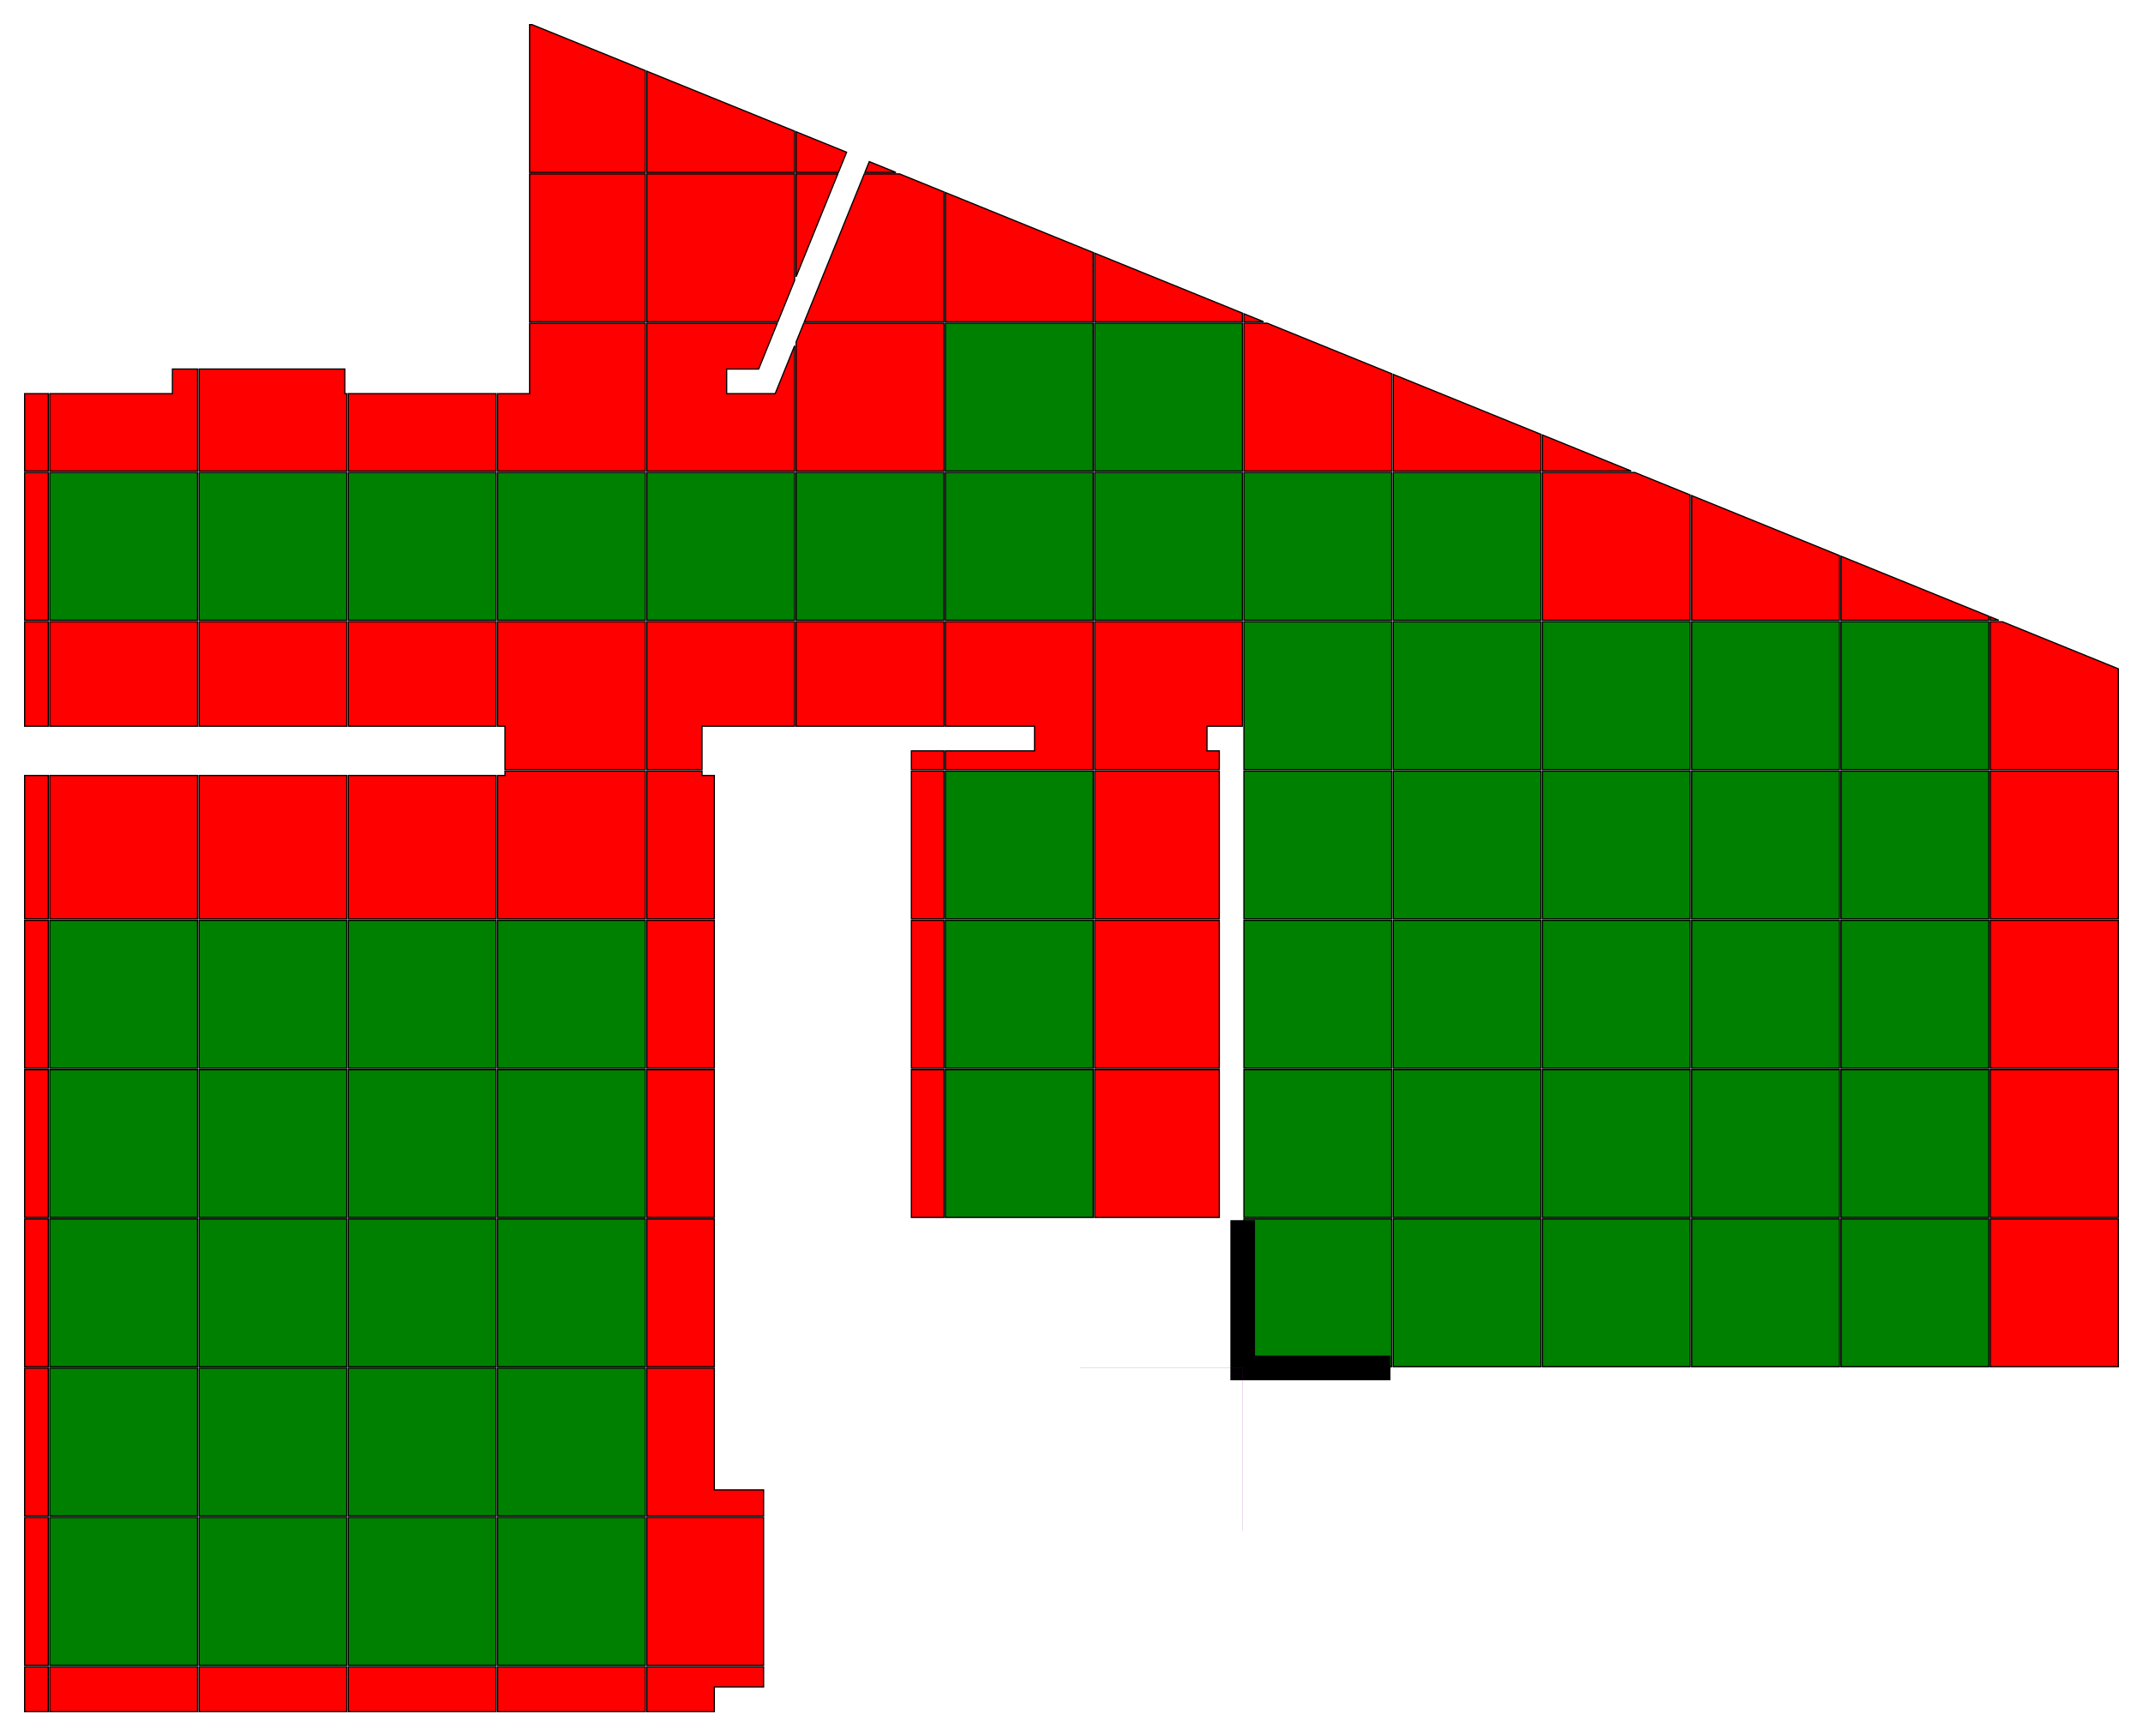 <?xml version="1.0" standalone="no" ?>
<!DOCTYPE svg PUBLIC "-//W3C//DTD SVG 1.1//EN" "http://www.w3.org/Graphics/SVG/1.1/DTD/svg11.dtd">
<svg width="8700px" height="7048px" xmlns="http://www.w3.org/2000/svg" version="1.1" >
	<path d="M5050,5548 5650,5548 5650,4948 5050,4948 5050,5548 z " fill-rule="evenodd" fill="rgb(0,128,0)" stroke-width="5" stroke="rgb(0,0,0)" />
	<path d="M5656,5548 6256,5548 6256,4948 5656,4948 5656,5548 z " fill-rule="evenodd" fill="rgb(0,128,0)" stroke-width="5" stroke="rgb(0,0,0)" />
	<path d="M5050,4942 5650,4942 5650,4342 5050,4342 5050,4942 z " fill-rule="evenodd" fill="rgb(0,128,0)" stroke-width="5" stroke="rgb(0,0,0)" />
	<path d="M5656,4942 6256,4942 6256,4342 5656,4342 5656,4942 z " fill-rule="evenodd" fill="rgb(0,128,0)" stroke-width="5" stroke="rgb(0,0,0)" />
	<path d="M6262,4942 6862,4942 6862,4342 6262,4342 6262,4942 z " fill-rule="evenodd" fill="rgb(0,128,0)" stroke-width="5" stroke="rgb(0,0,0)" />
	<path d="M6262,5548 6862,5548 6862,4948 6262,4948 6262,5548 z " fill-rule="evenodd" fill="rgb(0,128,0)" stroke-width="5" stroke="rgb(0,0,0)" />
	<path d="M6868,4942 7468,4942 7468,4342 6868,4342 6868,4942 z " fill-rule="evenodd" fill="rgb(0,128,0)" stroke-width="5" stroke="rgb(0,0,0)" />
	<path d="M5050,4336 5650,4336 5650,3736 5050,3736 5050,4336 z " fill-rule="evenodd" fill="rgb(0,128,0)" stroke-width="5" stroke="rgb(0,0,0)" />
	<path d="M5656,4336 6256,4336 6256,3736 5656,3736 5656,4336 z " fill-rule="evenodd" fill="rgb(0,128,0)" stroke-width="5" stroke="rgb(0,0,0)" />
	<path d="M6262,4336 6862,4336 6862,3736 6262,3736 6262,4336 z " fill-rule="evenodd" fill="rgb(0,128,0)" stroke-width="5" stroke="rgb(0,0,0)" />
	<path d="M6868,4336 7468,4336 7468,3736 6868,3736 6868,4336 z " fill-rule="evenodd" fill="rgb(0,128,0)" stroke-width="5" stroke="rgb(0,0,0)" />
	<path d="M7474,4336 8074,4336 8074,3736 7474,3736 7474,4336 z " fill-rule="evenodd" fill="rgb(0,128,0)" stroke-width="5" stroke="rgb(0,0,0)" />
	<path d="M6868,5548 7468,5548 7468,4948 6868,4948 6868,5548 z " fill-rule="evenodd" fill="rgb(0,128,0)" stroke-width="5" stroke="rgb(0,0,0)" />
	<path d="M7474,4942 8074,4942 8074,4342 7474,4342 7474,4942 z " fill-rule="evenodd" fill="rgb(0,128,0)" stroke-width="5" stroke="rgb(0,0,0)" />
	<path d="M3838,4942 4438,4942 4438,4342 3838,4342 3838,4942 z " fill-rule="evenodd" fill="rgb(0,128,0)" stroke-width="5" stroke="rgb(0,0,0)" />
	<path d="M5050,3730 5650,3730 5650,3130 5050,3130 5050,3730 z " fill-rule="evenodd" fill="rgb(0,128,0)" stroke-width="5" stroke="rgb(0,0,0)" />
	<path d="M5656,3730 6256,3730 6256,3130 5656,3130 5656,3730 z " fill-rule="evenodd" fill="rgb(0,128,0)" stroke-width="5" stroke="rgb(0,0,0)" />
	<path d="M6262,3730 6862,3730 6862,3130 6262,3130 6262,3730 z " fill-rule="evenodd" fill="rgb(0,128,0)" stroke-width="5" stroke="rgb(0,0,0)" />
	<path d="M6868,3730 7468,3730 7468,3130 6868,3130 6868,3730 z " fill-rule="evenodd" fill="rgb(0,128,0)" stroke-width="5" stroke="rgb(0,0,0)" />
	<path d="M7474,3730 8074,3730 8074,3130 7474,3130 7474,3730 z " fill-rule="evenodd" fill="rgb(0,128,0)" stroke-width="5" stroke="rgb(0,0,0)" />
	<path d="M7474,5548 8074,5548 8074,4948 7474,4948 7474,5548 z " fill-rule="evenodd" fill="rgb(0,128,0)" stroke-width="5" stroke="rgb(0,0,0)" />
	<path d="M3838,4336 4438,4336 4438,3736 3838,3736 3838,4336 z " fill-rule="evenodd" fill="rgb(0,128,0)" stroke-width="5" stroke="rgb(0,0,0)" />
	<path d="M5050,3124 5650,3124 5650,2524 5050,2524 5050,3124 z " fill-rule="evenodd" fill="rgb(0,128,0)" stroke-width="5" stroke="rgb(0,0,0)" />
	<path d="M5656,3124 6256,3124 6256,2524 5656,2524 5656,3124 z " fill-rule="evenodd" fill="rgb(0,128,0)" stroke-width="5" stroke="rgb(0,0,0)" />
	<path d="M6262,3124 6862,3124 6862,2524 6262,2524 6262,3124 z " fill-rule="evenodd" fill="rgb(0,128,0)" stroke-width="5" stroke="rgb(0,0,0)" />
	<path d="M6868,3124 7468,3124 7468,2524 6868,2524 6868,3124 z " fill-rule="evenodd" fill="rgb(0,128,0)" stroke-width="5" stroke="rgb(0,0,0)" />
	<path d="M7474,3124 8074,3124 8074,2524 7474,2524 7474,3124 z " fill-rule="evenodd" fill="rgb(0,128,0)" stroke-width="5" stroke="rgb(0,0,0)" />
	<path d="M1414,6154 2014,6154 2014,5554 1414,5554 1414,6154 z " fill-rule="evenodd" fill="rgb(0,128,0)" stroke-width="5" stroke="rgb(0,0,0)" />
	<path d="M2020,6154 2620,6154 2620,5554 2020,5554 2020,6154 z " fill-rule="evenodd" fill="rgb(0,128,0)" stroke-width="5" stroke="rgb(0,0,0)" />
	<path d="M2020,5548 2620,5548 2620,4948 2020,4948 2020,5548 z " fill-rule="evenodd" fill="rgb(0,128,0)" stroke-width="5" stroke="rgb(0,0,0)" />
	<path d="M3838,3730 4438,3730 4438,3130 3838,3130 3838,3730 z " fill-rule="evenodd" fill="rgb(0,128,0)" stroke-width="5" stroke="rgb(0,0,0)" />
	<path d="M5050,2518 5650,2518 5650,1918 5050,1918 5050,2518 z " fill-rule="evenodd" fill="rgb(0,128,0)" stroke-width="5" stroke="rgb(0,0,0)" />
	<path d="M5656,2518 6256,2518 6256,1918 5656,1918 5656,2518 z " fill-rule="evenodd" fill="rgb(0,128,0)" stroke-width="5" stroke="rgb(0,0,0)" />
	<path d="M202,6760 802,6760 802,6160 202,6160 202,6760 z " fill-rule="evenodd" fill="rgb(0,128,0)" stroke-width="5" stroke="rgb(0,0,0)" />
	<path d="M808,6760 1408,6760 1408,6160 808,6160 808,6760 z " fill-rule="evenodd" fill="rgb(0,128,0)" stroke-width="5" stroke="rgb(0,0,0)" />
	<path d="M1414,6760 2014,6760 2014,6160 1414,6160 1414,6760 z " fill-rule="evenodd" fill="rgb(0,128,0)" stroke-width="5" stroke="rgb(0,0,0)" />
	<path d="M808,6154 1408,6154 1408,5554 808,5554 808,6154 z " fill-rule="evenodd" fill="rgb(0,128,0)" stroke-width="5" stroke="rgb(0,0,0)" />
	<path d="M1414,5548 2014,5548 2014,4948 1414,4948 1414,5548 z " fill-rule="evenodd" fill="rgb(0,128,0)" stroke-width="5" stroke="rgb(0,0,0)" />
	<path d="M2020,6760 2620,6760 2620,6160 2020,6160 2020,6760 z " fill-rule="evenodd" fill="rgb(0,128,0)" stroke-width="5" stroke="rgb(0,0,0)" />
	<path d="M2020,4942 2620,4942 2620,4342 2020,4342 2020,4942 z " fill-rule="evenodd" fill="rgb(0,128,0)" stroke-width="5" stroke="rgb(0,0,0)" />
	<path d="M4444,2518 5044,2518 5044,1918 4444,1918 4444,2518 z " fill-rule="evenodd" fill="rgb(0,128,0)" stroke-width="5" stroke="rgb(0,0,0)" />
	<path d="M202,6154 802,6154 802,5554 202,5554 202,6154 z " fill-rule="evenodd" fill="rgb(0,128,0)" stroke-width="5" stroke="rgb(0,0,0)" />
	<path d="M808,5548 1408,5548 1408,4948 808,4948 808,5548 z " fill-rule="evenodd" fill="rgb(0,128,0)" stroke-width="5" stroke="rgb(0,0,0)" />
	<path d="M1414,4942 2014,4942 2014,4342 1414,4342 1414,4942 z " fill-rule="evenodd" fill="rgb(0,128,0)" stroke-width="5" stroke="rgb(0,0,0)" />
	<path d="M2020,4336 2620,4336 2620,3736 2020,3736 2020,4336 z " fill-rule="evenodd" fill="rgb(0,128,0)" stroke-width="5" stroke="rgb(0,0,0)" />
	<path d="M3838,2518 4438,2518 4438,1918 3838,1918 3838,2518 z " fill-rule="evenodd" fill="rgb(0,128,0)" stroke-width="5" stroke="rgb(0,0,0)" />
	<path d="M4444,1912 5044,1912 5044,1312 4444,1312 4444,1912 z " fill-rule="evenodd" fill="rgb(0,128,0)" stroke-width="5" stroke="rgb(0,0,0)" />
	<path d="M202,5548 802,5548 802,4948 202,4948 202,5548 z " fill-rule="evenodd" fill="rgb(0,128,0)" stroke-width="5" stroke="rgb(0,0,0)" />
	<path d="M808,4942 1408,4942 1408,4342 808,4342 808,4942 z " fill-rule="evenodd" fill="rgb(0,128,0)" stroke-width="5" stroke="rgb(0,0,0)" />
	<path d="M1414,4336 2014,4336 2014,3736 1414,3736 1414,4336 z " fill-rule="evenodd" fill="rgb(0,128,0)" stroke-width="5" stroke="rgb(0,0,0)" />
	<path d="M3232,2518 3832,2518 3832,1918 3232,1918 3232,2518 z " fill-rule="evenodd" fill="rgb(0,128,0)" stroke-width="5" stroke="rgb(0,0,0)" />
	<path d="M3838,1912 4438,1912 4438,1312 3838,1312 3838,1912 z " fill-rule="evenodd" fill="rgb(0,128,0)" stroke-width="5" stroke="rgb(0,0,0)" />
	<path d="M202,4942 802,4942 802,4342 202,4342 202,4942 z " fill-rule="evenodd" fill="rgb(0,128,0)" stroke-width="5" stroke="rgb(0,0,0)" />
	<path d="M808,4336 1408,4336 1408,3736 808,3736 808,4336 z " fill-rule="evenodd" fill="rgb(0,128,0)" stroke-width="5" stroke="rgb(0,0,0)" />
	<path d="M2626,2518 3226,2518 3226,1918 2626,1918 2626,2518 z " fill-rule="evenodd" fill="rgb(0,128,0)" stroke-width="5" stroke="rgb(0,0,0)" />
	<path d="M202,4336 802,4336 802,3736 202,3736 202,4336 z " fill-rule="evenodd" fill="rgb(0,128,0)" stroke-width="5" stroke="rgb(0,0,0)" />
	<path d="M2020,2518 2620,2518 2620,1918 2020,1918 2020,2518 z " fill-rule="evenodd" fill="rgb(0,128,0)" stroke-width="5" stroke="rgb(0,0,0)" />
	<path d="M1414,2518 2014,2518 2014,1918 1414,1918 1414,2518 z " fill-rule="evenodd" fill="rgb(0,128,0)" stroke-width="5" stroke="rgb(0,0,0)" />
	<path d="M808,2518 1408,2518 1408,1918 808,1918 808,2518 z " fill-rule="evenodd" fill="rgb(0,128,0)" stroke-width="5" stroke="rgb(0,0,0)" />
	<path d="M202,2518 802,2518 802,1918 202,1918 202,2518 z " fill-rule="evenodd" fill="rgb(0,128,0)" stroke-width="5" stroke="rgb(0,0,0)" />
	<path d="M4444,4942 4444,4342 4950,4342 4950,4942 4444,4942 z " fill-rule="evenodd" fill="rgb(255,0,0)" stroke-width="5" stroke="rgb(0,0,0)" />
	<path d="M8080,4336 8080,3736 8600,3736 8600,4336 8080,4336 z " fill-rule="evenodd" fill="rgb(255,0,0)" stroke-width="5" stroke="rgb(0,0,0)" />
	<path d="M4444,4336 4444,3736 4950,3736 4950,4336 4444,4336 z " fill-rule="evenodd" fill="rgb(255,0,0)" stroke-width="5" stroke="rgb(0,0,0)" />
	<path d="M8080,3730 8080,3130 8600,3130 8600,3730 8080,3730 z " fill-rule="evenodd" fill="rgb(255,0,0)" stroke-width="5" stroke="rgb(0,0,0)" />
	<path d="M8080,4942 8080,4342 8600,4342 8600,4942 8080,4942 z " fill-rule="evenodd" fill="rgb(255,0,0)" stroke-width="5" stroke="rgb(0,0,0)" />
	<path d="M2626,5548 2626,4948 2900,4948 2900,5548 2626,5548 z " fill-rule="evenodd" fill="rgb(255,0,0)" stroke-width="5" stroke="rgb(0,0,0)" />
	<path d="M3832,4342 3832,4942 3700,4942 3700,4342 3832,4342 z " fill-rule="evenodd" fill="rgb(255,0,0)" stroke-width="5" stroke="rgb(0,0,0)" />
	<path d="M4444,3730 4444,3130 4950,3130 4950,3730 4444,3730 z " fill-rule="evenodd" fill="rgb(255,0,0)" stroke-width="5" stroke="rgb(0,0,0)" />
	<path d="M8080,3124 8080,2524 8129.6,2524 8600,2715 8600,3124 8080,3124 z " fill-rule="evenodd" fill="rgb(255,0,0)" stroke-width="5" stroke="rgb(0,0,0)" />
	<path d="M8080,5548 8080,4948 8600,4948 8600,5548 8080,5548 z " fill-rule="evenodd" fill="rgb(255,0,0)" stroke-width="5" stroke="rgb(0,0,0)" />
	<path d="M2626,6154 2626,5554 2900,5554 2900,6048 3100,6048 3100,6154 2626,6154 z " fill-rule="evenodd" fill="rgb(255,0,0)" stroke-width="5" stroke="rgb(0,0,0)" />
	<path d="M2626,4942 2626,4342 2900,4342 2900,4942 2626,4942 z " fill-rule="evenodd" fill="rgb(255,0,0)" stroke-width="5" stroke="rgb(0,0,0)" />
	<path d="M3832,3736 3832,4336 3700,4336 3700,3736 3832,3736 z " fill-rule="evenodd" fill="rgb(255,0,0)" stroke-width="5" stroke="rgb(0,0,0)" />
	<path d="M4444,3124 4444,2524 5044,2524 5044,2948 4900,2948 4900,3048 4950,3048 4950,3124 4444,3124 z " fill-rule="evenodd" fill="rgb(255,0,0)" stroke-width="5" stroke="rgb(0,0,0)" />
	<path d="M6862,2518 6262,2518 6262,1918 6637.11,1918 6862,2009.31 6862,2518 z " fill-rule="evenodd" fill="rgb(255,0,0)" stroke-width="5" stroke="rgb(0,0,0)" />
	<path d="M7468,2518 6868,2518 6868,2011.75 7468,2255.37 7468,2518 z " fill-rule="evenodd" fill="rgb(255,0,0)" stroke-width="5" stroke="rgb(0,0,0)" />
	<path d="M8074,2518 7474,2518 7474,2257.81 8074,2501.43 8074,2518 z " fill-rule="evenodd" fill="rgb(255,0,0)" stroke-width="5" stroke="rgb(0,0,0)" />
	<path d="M8080,2518 8080,2503.86 8114.82,2518 8080,2518 z " fill-rule="evenodd" fill="rgb(255,0,0)" stroke-width="5" stroke="rgb(0,0,0)" />
	<path d="M2626,6760 2626,6160 3100,6160 3100,6760 2626,6760 z " fill-rule="evenodd" fill="rgb(255,0,0)" stroke-width="5" stroke="rgb(0,0,0)" />
	<path d="M2626,4336 2626,3736 2900,3736 2900,4336 2626,4336 z " fill-rule="evenodd" fill="rgb(255,0,0)" stroke-width="5" stroke="rgb(0,0,0)" />
	<path d="M3832,3130 3832,3730 3700,3730 3700,3130 3832,3130 z " fill-rule="evenodd" fill="rgb(255,0,0)" stroke-width="5" stroke="rgb(0,0,0)" />
	<path d="M3838,2524 4438,2524 4438,3124 3838,3124 3838,3048 4200,3048 4200,2948 3838,2948 3838,2524 z " fill-rule="evenodd" fill="rgb(255,0,0)" stroke-width="5" stroke="rgb(0,0,0)" />
	<path d="M5650,1912 5050,1912 5050,1312 5144.63,1312 5650,1517.2 5650,1912 z " fill-rule="evenodd" fill="rgb(255,0,0)" stroke-width="5" stroke="rgb(0,0,0)" />
	<path d="M6256,1912 5656,1912 5656,1519.63 6256,1763.26 6256,1912 z " fill-rule="evenodd" fill="rgb(255,0,0)" stroke-width="5" stroke="rgb(0,0,0)" />
	<path d="M6262,1912 6262,1765.69 6622.33,1912 6262,1912 z " fill-rule="evenodd" fill="rgb(255,0,0)" stroke-width="5" stroke="rgb(0,0,0)" />
	<path d="M196,6766 196,6948 100,6948 100,6766 196,6766 z " fill-rule="evenodd" fill="rgb(255,0,0)" stroke-width="5" stroke="rgb(0,0,0)" />
	<path d="M202,6766 802,6766 802,6948 202,6948 202,6766 z " fill-rule="evenodd" fill="rgb(255,0,0)" stroke-width="5" stroke="rgb(0,0,0)" />
	<path d="M196,6160 196,6760 100,6760 100,6160 196,6160 z " fill-rule="evenodd" fill="rgb(255,0,0)" stroke-width="5" stroke="rgb(0,0,0)" />
	<path d="M808,6766 1408,6766 1408,6948 808,6948 808,6766 z " fill-rule="evenodd" fill="rgb(255,0,0)" stroke-width="5" stroke="rgb(0,0,0)" />
	<path d="M1414,6766 2014,6766 2014,6948 1414,6948 1414,6766 z " fill-rule="evenodd" fill="rgb(255,0,0)" stroke-width="5" stroke="rgb(0,0,0)" />
	<path d="M2020,6766 2620,6766 2620,6948 2020,6948 2020,6766 z " fill-rule="evenodd" fill="rgb(255,0,0)" stroke-width="5" stroke="rgb(0,0,0)" />
	<path d="M2626,6766 3100,6766 3100,6848 2900,6848 2900,6948 2626,6948 2626,6766 z " fill-rule="evenodd" fill="rgb(255,0,0)" stroke-width="5" stroke="rgb(0,0,0)" />
	<path d="M2626,3730 2626,3130 2850,3130 2850,3148 2900,3148 2900,3730 2626,3730 z " fill-rule="evenodd" fill="rgb(255,0,0)" stroke-width="5" stroke="rgb(0,0,0)" />
	<path d="M3832,3124 3700,3124 3700,3048 3832,3048 3832,3124 z " fill-rule="evenodd" fill="rgb(255,0,0)" stroke-width="5" stroke="rgb(0,0,0)" />
	<path d="M3232,2524 3832,2524 3832,2948 3232,2948 3232,2524 z " fill-rule="evenodd" fill="rgb(255,0,0)" stroke-width="5" stroke="rgb(0,0,0)" />
	<path d="M5050,1306 5050,1273.58 5129.85,1306 5050,1306 z " fill-rule="evenodd" fill="rgb(255,0,0)" stroke-width="5" stroke="rgb(0,0,0)" />
	<path d="M196,5554 196,6154 100,6154 100,5554 196,5554 z " fill-rule="evenodd" fill="rgb(255,0,0)" stroke-width="5" stroke="rgb(0,0,0)" />
	<path d="M2620,3130 2620,3730 2020,3730 2020,3148 2050,3148 2050,3130 2620,3130 z " fill-rule="evenodd" fill="rgb(255,0,0)" stroke-width="5" stroke="rgb(0,0,0)" />
	<path d="M2626,3124 2626,2524 3226,2524 3226,2948 2850,2948 2850,3124 2626,3124 z " fill-rule="evenodd" fill="rgb(255,0,0)" stroke-width="5" stroke="rgb(0,0,0)" />
	<path d="M5044,1306 4444,1306 4444,1027.52 5044,1271.14 5044,1306 z " fill-rule="evenodd" fill="rgb(255,0,0)" stroke-width="5" stroke="rgb(0,0,0)" />
	<path d="M196,4948 196,5548 100,5548 100,4948 196,4948 z " fill-rule="evenodd" fill="rgb(255,0,0)" stroke-width="5" stroke="rgb(0,0,0)" />
	<path d="M2014,3730 1414,3730 1414,3148 2014,3148 2014,3730 z " fill-rule="evenodd" fill="rgb(255,0,0)" stroke-width="5" stroke="rgb(0,0,0)" />
	<path d="M2020,2524 2620,2524 2620,3124 2050,3124 2050,2948 2020,2948 2020,2524 z " fill-rule="evenodd" fill="rgb(255,0,0)" stroke-width="5" stroke="rgb(0,0,0)" />
	<path d="M3832,1312 3832,1912 3232,1912 3232,1388.39 3262.98,1312 3832,1312 z " fill-rule="evenodd" fill="rgb(255,0,0)" stroke-width="5" stroke="rgb(0,0,0)" />
	<path d="M4438,1306 3838,1306 3838,781.465 4438,1025.09 4438,1306 z " fill-rule="evenodd" fill="rgb(255,0,0)" stroke-width="5" stroke="rgb(0,0,0)" />
	<path d="M196,4342 196,4942 100,4942 100,4342 196,4342 z " fill-rule="evenodd" fill="rgb(255,0,0)" stroke-width="5" stroke="rgb(0,0,0)" />
	<path d="M1408,3730 808,3730 808,3148 1408,3148 1408,3730 z " fill-rule="evenodd" fill="rgb(255,0,0)" stroke-width="5" stroke="rgb(0,0,0)" />
	<path d="M1414,2524 2014,2524 2014,2948 1414,2948 1414,2524 z " fill-rule="evenodd" fill="rgb(255,0,0)" stroke-width="5" stroke="rgb(0,0,0)" />
	<path d="M3226,1912 2626,1912 2626,1312 3155.46,1312 3080,1498 2950,1498 2950,1598 3147,1598 3226,1403.19 3226,1912 z " fill-rule="evenodd" fill="rgb(255,0,0)" stroke-width="5" stroke="rgb(0,0,0)" />
	<path d="M3832,1306 3265.41,1306 3508.72,706 3652.14,706 3832,779.028 3832,1306 z " fill-rule="evenodd" fill="rgb(255,0,0)" stroke-width="5" stroke="rgb(0,0,0)" />
	<path d="M3232,706 3401.3,706 3232,1123.32 3232,706 z " fill-rule="evenodd" fill="rgb(255,0,0)" stroke-width="5" stroke="rgb(0,0,0)" />
	<path d="M196,3736 196,4336 100,4336 100,3736 196,3736 z " fill-rule="evenodd" fill="rgb(255,0,0)" stroke-width="5" stroke="rgb(0,0,0)" />
	<path d="M802,3730 202,3730 202,3148 802,3148 802,3730 z " fill-rule="evenodd" fill="rgb(255,0,0)" stroke-width="5" stroke="rgb(0,0,0)" />
	<path d="M808,2524 1408,2524 1408,2948 808,2948 808,2524 z " fill-rule="evenodd" fill="rgb(255,0,0)" stroke-width="5" stroke="rgb(0,0,0)" />
	<path d="M2620,1312 2620,1912 2020,1912 2020,1598 2150,1598 2150,1312 2620,1312 z " fill-rule="evenodd" fill="rgb(255,0,0)" stroke-width="5" stroke="rgb(0,0,0)" />
	<path d="M2626,1306 2626,706 3226,706 3226,1138.11 3157.89,1306 2626,1306 z " fill-rule="evenodd" fill="rgb(255,0,0)" stroke-width="5" stroke="rgb(0,0,0)" />
	<path d="M3232,700 3232,534.853 3437,618 3403.73,700 3232,700 z " fill-rule="evenodd" fill="rgb(255,0,0)" stroke-width="5" stroke="rgb(0,0,0)" />
	<path d="M3511.16,700 3529,656 3637.37,700 3511.16,700 z " fill-rule="evenodd" fill="rgb(255,0,0)" stroke-width="5" stroke="rgb(0,0,0)" />
	<path d="M196,3730 100,3730 100,3148 196,3148 196,3730 z " fill-rule="evenodd" fill="rgb(255,0,0)" stroke-width="5" stroke="rgb(0,0,0)" />
	<path d="M202,2524 802,2524 802,2948 202,2948 202,2524 z " fill-rule="evenodd" fill="rgb(255,0,0)" stroke-width="5" stroke="rgb(0,0,0)" />
	<path d="M2014,1912 1414,1912 1414,1598 2014,1598 2014,1912 z " fill-rule="evenodd" fill="rgb(255,0,0)" stroke-width="5" stroke="rgb(0,0,0)" />
	<path d="M2620,706 2620,1306 2150,1306 2150,706 2620,706 z " fill-rule="evenodd" fill="rgb(255,0,0)" stroke-width="5" stroke="rgb(0,0,0)" />
	<path d="M3226,700 2626,700 2626,289.063 3226,532.42 3226,700 z " fill-rule="evenodd" fill="rgb(255,0,0)" stroke-width="5" stroke="rgb(0,0,0)" />
	<path d="M196,2524 196,2948 100,2948 100,2524 196,2524 z " fill-rule="evenodd" fill="rgb(255,0,0)" stroke-width="5" stroke="rgb(0,0,0)" />
	<path d="M1408,1912 808,1912 808,1498 1400,1498 1400,1598 1408,1598 1408,1912 z " fill-rule="evenodd" fill="rgb(255,0,0)" stroke-width="5" stroke="rgb(0,0,0)" />
	<path d="M2620,700 2150,700 2150,100 2159.86,100 2620,286.629 2620,700 z " fill-rule="evenodd" fill="rgb(255,0,0)" stroke-width="5" stroke="rgb(0,0,0)" />
	<path d="M196,1918 196,2518 100,2518 100,1918 196,1918 z " fill-rule="evenodd" fill="rgb(255,0,0)" stroke-width="5" stroke="rgb(0,0,0)" />
	<path d="M802,1912 202,1912 202,1598 700,1598 700,1498 802,1498 802,1912 z " fill-rule="evenodd" fill="rgb(255,0,0)" stroke-width="5" stroke="rgb(0,0,0)" />
	<path d="M196,1912 100,1912 100,1598 196,1598 196,1912 z " fill-rule="evenodd" fill="rgb(255,0,0)" stroke-width="5" stroke="rgb(0,0,0)" />
	<polyline points="5045,5553 5645,5553 5045,5553 5045,4953 5045,5553 " fill="none" stroke-width="100" stroke="rgb(0,0,0)" />
	<circle cx="5045" cy="5553" r="-10" fill="rgb(0,0,0)" />
	<circle cx="5645" cy="5553" r="-10" fill="rgb(0,0,0)" />
	<circle cx="5045" cy="5553" r="-10" fill="rgb(0,0,0)" />
	<circle cx="5045" cy="4953" r="-10" fill="rgb(0,0,0)" />
	<circle cx="5045" cy="5553" r="-10" fill="rgb(0,0,0)" />
	<polyline points="5045,6213 5045,5553 4385,5553 " fill="none" stroke-width="0.5" stroke="rgb(128,0,128)" />
</svg>
